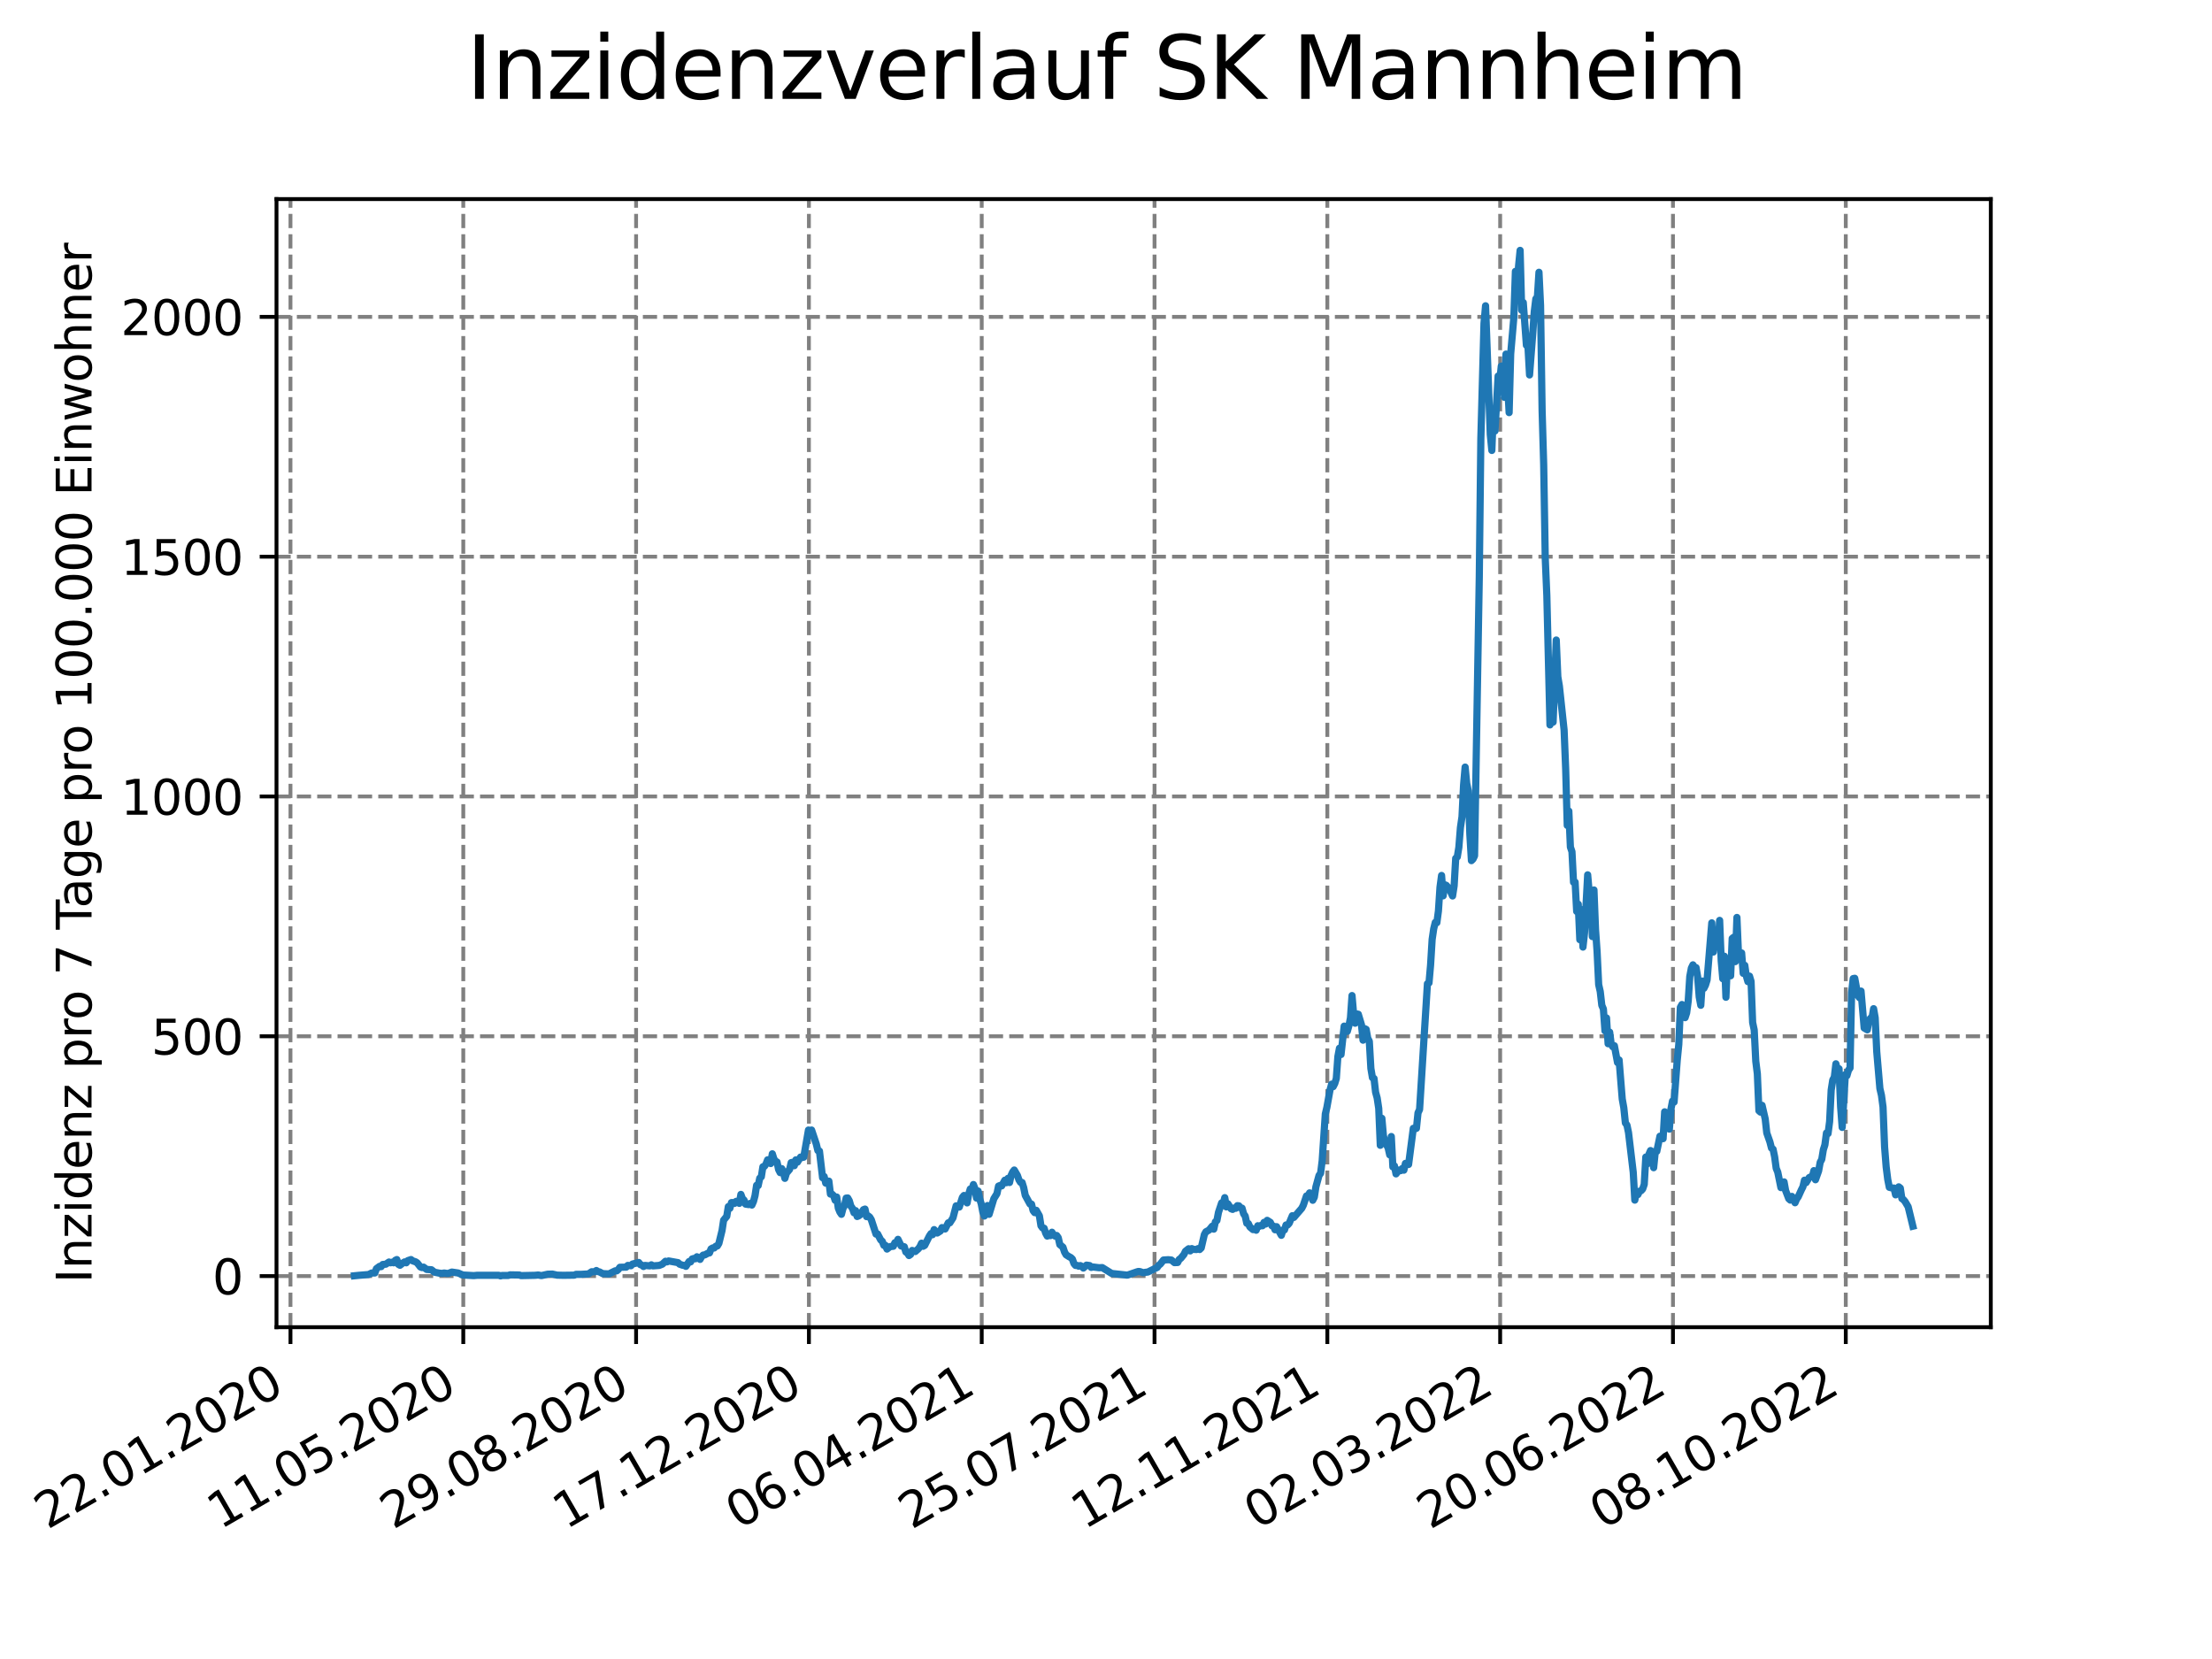 <?xml version="1.0" encoding="utf-8" standalone="no"?>
<!DOCTYPE svg PUBLIC "-//W3C//DTD SVG 1.1//EN"
  "http://www.w3.org/Graphics/SVG/1.1/DTD/svg11.dtd">
<svg xmlns:xlink="http://www.w3.org/1999/xlink" width="460.8pt" height="345.6pt" viewBox="0 0 460.8 345.6" xmlns="http://www.w3.org/2000/svg" version="1.1">
 <defs>
  <style type="text/css">*{stroke-linejoin: round; stroke-linecap: butt}</style>
 </defs>
 <g id="figure_1">
  <g id="patch_1">
   <path d="M 0 345.6 
L 460.8 345.6 
L 460.8 0 
L 0 0 
z
" style="fill: #ffffff"/>
  </g>
  <g id="axes_1">
   <g id="patch_2">
    <path d="M 57.6 276.48 
L 414.72 276.48 
L 414.72 41.472 
L 57.6 41.472 
z
" style="fill: #ffffff"/>
   </g>
   <g id="matplotlib.axis_1">
    <g id="xtick_1">
     <g id="line2d_1">
      <path d="M 60.51 276.48 
L 60.51 41.472 
" clip-path="url(#p9644e64413)" style="fill: none; stroke-dasharray: 2.96,1.28; stroke-dashoffset: 0; stroke: #808080; stroke-width: 0.8"/>
     </g>
     <g id="line2d_2">
      <defs>
       <path id="m540c16938b" d="M 0 0 
L 0 3.5 
" style="stroke: #000000; stroke-width: 0.8"/>
      </defs>
      <g>
       <use xlink:href="#m540c16938b" x="60.51" y="276.48" style="stroke: #000000; stroke-width: 0.8"/>
      </g>
     </g>
     <g id="text_1">
      <!-- 22.01.2020 -->
      <g transform="translate(9.885 318.689) rotate(-30) scale(0.1 -0.1)">
       <defs>
        <path id="DejaVuSans-32" d="M 1228 531 
L 3431 531 
L 3431 0 
L 469 0 
L 469 531 
Q 828 903 1448 1529 
Q 2069 2156 2228 2338 
Q 2531 2678 2651 2914 
Q 2772 3150 2772 3378 
Q 2772 3750 2511 3984 
Q 2250 4219 1831 4219 
Q 1534 4219 1204 4116 
Q 875 4013 500 3803 
L 500 4441 
Q 881 4594 1212 4672 
Q 1544 4750 1819 4750 
Q 2544 4750 2975 4387 
Q 3406 4025 3406 3419 
Q 3406 3131 3298 2873 
Q 3191 2616 2906 2266 
Q 2828 2175 2409 1742 
Q 1991 1309 1228 531 
z
" transform="scale(0.016)"/>
        <path id="DejaVuSans-2e" d="M 684 794 
L 1344 794 
L 1344 0 
L 684 0 
L 684 794 
z
" transform="scale(0.016)"/>
        <path id="DejaVuSans-30" d="M 2034 4250 
Q 1547 4250 1301 3770 
Q 1056 3291 1056 2328 
Q 1056 1369 1301 889 
Q 1547 409 2034 409 
Q 2525 409 2770 889 
Q 3016 1369 3016 2328 
Q 3016 3291 2770 3770 
Q 2525 4250 2034 4250 
z
M 2034 4750 
Q 2819 4750 3233 4129 
Q 3647 3509 3647 2328 
Q 3647 1150 3233 529 
Q 2819 -91 2034 -91 
Q 1250 -91 836 529 
Q 422 1150 422 2328 
Q 422 3509 836 4129 
Q 1250 4750 2034 4750 
z
" transform="scale(0.016)"/>
        <path id="DejaVuSans-31" d="M 794 531 
L 1825 531 
L 1825 4091 
L 703 3866 
L 703 4441 
L 1819 4666 
L 2450 4666 
L 2450 531 
L 3481 531 
L 3481 0 
L 794 0 
L 794 531 
z
" transform="scale(0.016)"/>
       </defs>
       <use xlink:href="#DejaVuSans-32"/>
       <use xlink:href="#DejaVuSans-32" x="63.623"/>
       <use xlink:href="#DejaVuSans-2e" x="127.246"/>
       <use xlink:href="#DejaVuSans-30" x="159.033"/>
       <use xlink:href="#DejaVuSans-31" x="222.656"/>
       <use xlink:href="#DejaVuSans-2e" x="286.279"/>
       <use xlink:href="#DejaVuSans-32" x="318.066"/>
       <use xlink:href="#DejaVuSans-30" x="381.689"/>
       <use xlink:href="#DejaVuSans-32" x="445.312"/>
       <use xlink:href="#DejaVuSans-30" x="508.936"/>
      </g>
     </g>
    </g>
    <g id="xtick_2">
     <g id="line2d_3">
      <path d="M 96.51 276.48 
L 96.51 41.472 
" clip-path="url(#p9644e64413)" style="fill: none; stroke-dasharray: 2.96,1.28; stroke-dashoffset: 0; stroke: #808080; stroke-width: 0.8"/>
     </g>
     <g id="line2d_4">
      <g>
       <use xlink:href="#m540c16938b" x="96.51" y="276.48" style="stroke: #000000; stroke-width: 0.8"/>
      </g>
     </g>
     <g id="text_2">
      <!-- 11.05.2020 -->
      <g transform="translate(45.885 318.689) rotate(-30) scale(0.1 -0.1)">
       <defs>
        <path id="DejaVuSans-35" d="M 691 4666 
L 3169 4666 
L 3169 4134 
L 1269 4134 
L 1269 2991 
Q 1406 3038 1543 3061 
Q 1681 3084 1819 3084 
Q 2600 3084 3056 2656 
Q 3513 2228 3513 1497 
Q 3513 744 3044 326 
Q 2575 -91 1722 -91 
Q 1428 -91 1123 -41 
Q 819 9 494 109 
L 494 744 
Q 775 591 1075 516 
Q 1375 441 1709 441 
Q 2250 441 2565 725 
Q 2881 1009 2881 1497 
Q 2881 1984 2565 2268 
Q 2250 2553 1709 2553 
Q 1456 2553 1204 2497 
Q 953 2441 691 2322 
L 691 4666 
z
" transform="scale(0.016)"/>
       </defs>
       <use xlink:href="#DejaVuSans-31"/>
       <use xlink:href="#DejaVuSans-31" x="63.623"/>
       <use xlink:href="#DejaVuSans-2e" x="127.246"/>
       <use xlink:href="#DejaVuSans-30" x="159.033"/>
       <use xlink:href="#DejaVuSans-35" x="222.656"/>
       <use xlink:href="#DejaVuSans-2e" x="286.279"/>
       <use xlink:href="#DejaVuSans-32" x="318.066"/>
       <use xlink:href="#DejaVuSans-30" x="381.689"/>
       <use xlink:href="#DejaVuSans-32" x="445.312"/>
       <use xlink:href="#DejaVuSans-30" x="508.936"/>
      </g>
     </g>
    </g>
    <g id="xtick_3">
     <g id="line2d_5">
      <path d="M 132.51 276.48 
L 132.51 41.472 
" clip-path="url(#p9644e64413)" style="fill: none; stroke-dasharray: 2.96,1.28; stroke-dashoffset: 0; stroke: #808080; stroke-width: 0.8"/>
     </g>
     <g id="line2d_6">
      <g>
       <use xlink:href="#m540c16938b" x="132.51" y="276.48" style="stroke: #000000; stroke-width: 0.8"/>
      </g>
     </g>
     <g id="text_3">
      <!-- 29.08.2020 -->
      <g transform="translate(81.885 318.689) rotate(-30) scale(0.1 -0.1)">
       <defs>
        <path id="DejaVuSans-39" d="M 703 97 
L 703 672 
Q 941 559 1184 500 
Q 1428 441 1663 441 
Q 2288 441 2617 861 
Q 2947 1281 2994 2138 
Q 2813 1869 2534 1725 
Q 2256 1581 1919 1581 
Q 1219 1581 811 2004 
Q 403 2428 403 3163 
Q 403 3881 828 4315 
Q 1253 4750 1959 4750 
Q 2769 4750 3195 4129 
Q 3622 3509 3622 2328 
Q 3622 1225 3098 567 
Q 2575 -91 1691 -91 
Q 1453 -91 1209 -44 
Q 966 3 703 97 
z
M 1959 2075 
Q 2384 2075 2632 2365 
Q 2881 2656 2881 3163 
Q 2881 3666 2632 3958 
Q 2384 4250 1959 4250 
Q 1534 4250 1286 3958 
Q 1038 3666 1038 3163 
Q 1038 2656 1286 2365 
Q 1534 2075 1959 2075 
z
" transform="scale(0.016)"/>
        <path id="DejaVuSans-38" d="M 2034 2216 
Q 1584 2216 1326 1975 
Q 1069 1734 1069 1313 
Q 1069 891 1326 650 
Q 1584 409 2034 409 
Q 2484 409 2743 651 
Q 3003 894 3003 1313 
Q 3003 1734 2745 1975 
Q 2488 2216 2034 2216 
z
M 1403 2484 
Q 997 2584 770 2862 
Q 544 3141 544 3541 
Q 544 4100 942 4425 
Q 1341 4750 2034 4750 
Q 2731 4750 3128 4425 
Q 3525 4100 3525 3541 
Q 3525 3141 3298 2862 
Q 3072 2584 2669 2484 
Q 3125 2378 3379 2068 
Q 3634 1759 3634 1313 
Q 3634 634 3220 271 
Q 2806 -91 2034 -91 
Q 1263 -91 848 271 
Q 434 634 434 1313 
Q 434 1759 690 2068 
Q 947 2378 1403 2484 
z
M 1172 3481 
Q 1172 3119 1398 2916 
Q 1625 2713 2034 2713 
Q 2441 2713 2670 2916 
Q 2900 3119 2900 3481 
Q 2900 3844 2670 4047 
Q 2441 4250 2034 4250 
Q 1625 4250 1398 4047 
Q 1172 3844 1172 3481 
z
" transform="scale(0.016)"/>
       </defs>
       <use xlink:href="#DejaVuSans-32"/>
       <use xlink:href="#DejaVuSans-39" x="63.623"/>
       <use xlink:href="#DejaVuSans-2e" x="127.246"/>
       <use xlink:href="#DejaVuSans-30" x="159.033"/>
       <use xlink:href="#DejaVuSans-38" x="222.656"/>
       <use xlink:href="#DejaVuSans-2e" x="286.279"/>
       <use xlink:href="#DejaVuSans-32" x="318.066"/>
       <use xlink:href="#DejaVuSans-30" x="381.689"/>
       <use xlink:href="#DejaVuSans-32" x="445.312"/>
       <use xlink:href="#DejaVuSans-30" x="508.936"/>
      </g>
     </g>
    </g>
    <g id="xtick_4">
     <g id="line2d_7">
      <path d="M 168.51 276.48 
L 168.51 41.472 
" clip-path="url(#p9644e64413)" style="fill: none; stroke-dasharray: 2.96,1.28; stroke-dashoffset: 0; stroke: #808080; stroke-width: 0.8"/>
     </g>
     <g id="line2d_8">
      <g>
       <use xlink:href="#m540c16938b" x="168.51" y="276.48" style="stroke: #000000; stroke-width: 0.8"/>
      </g>
     </g>
     <g id="text_4">
      <!-- 17.12.2020 -->
      <g transform="translate(117.885 318.689) rotate(-30) scale(0.1 -0.1)">
       <defs>
        <path id="DejaVuSans-37" d="M 525 4666 
L 3525 4666 
L 3525 4397 
L 1831 0 
L 1172 0 
L 2766 4134 
L 525 4134 
L 525 4666 
z
" transform="scale(0.016)"/>
       </defs>
       <use xlink:href="#DejaVuSans-31"/>
       <use xlink:href="#DejaVuSans-37" x="63.623"/>
       <use xlink:href="#DejaVuSans-2e" x="127.246"/>
       <use xlink:href="#DejaVuSans-31" x="159.033"/>
       <use xlink:href="#DejaVuSans-32" x="222.656"/>
       <use xlink:href="#DejaVuSans-2e" x="286.279"/>
       <use xlink:href="#DejaVuSans-32" x="318.066"/>
       <use xlink:href="#DejaVuSans-30" x="381.689"/>
       <use xlink:href="#DejaVuSans-32" x="445.312"/>
       <use xlink:href="#DejaVuSans-30" x="508.936"/>
      </g>
     </g>
    </g>
    <g id="xtick_5">
     <g id="line2d_9">
      <path d="M 204.51 276.48 
L 204.51 41.472 
" clip-path="url(#p9644e64413)" style="fill: none; stroke-dasharray: 2.96,1.28; stroke-dashoffset: 0; stroke: #808080; stroke-width: 0.8"/>
     </g>
     <g id="line2d_10">
      <g>
       <use xlink:href="#m540c16938b" x="204.51" y="276.48" style="stroke: #000000; stroke-width: 0.8"/>
      </g>
     </g>
     <g id="text_5">
      <!-- 06.04.2021 -->
      <g transform="translate(153.885 318.689) rotate(-30) scale(0.1 -0.1)">
       <defs>
        <path id="DejaVuSans-36" d="M 2113 2584 
Q 1688 2584 1439 2293 
Q 1191 2003 1191 1497 
Q 1191 994 1439 701 
Q 1688 409 2113 409 
Q 2538 409 2786 701 
Q 3034 994 3034 1497 
Q 3034 2003 2786 2293 
Q 2538 2584 2113 2584 
z
M 3366 4563 
L 3366 3988 
Q 3128 4100 2886 4159 
Q 2644 4219 2406 4219 
Q 1781 4219 1451 3797 
Q 1122 3375 1075 2522 
Q 1259 2794 1537 2939 
Q 1816 3084 2150 3084 
Q 2853 3084 3261 2657 
Q 3669 2231 3669 1497 
Q 3669 778 3244 343 
Q 2819 -91 2113 -91 
Q 1303 -91 875 529 
Q 447 1150 447 2328 
Q 447 3434 972 4092 
Q 1497 4750 2381 4750 
Q 2619 4750 2861 4703 
Q 3103 4656 3366 4563 
z
" transform="scale(0.016)"/>
        <path id="DejaVuSans-34" d="M 2419 4116 
L 825 1625 
L 2419 1625 
L 2419 4116 
z
M 2253 4666 
L 3047 4666 
L 3047 1625 
L 3713 1625 
L 3713 1100 
L 3047 1100 
L 3047 0 
L 2419 0 
L 2419 1100 
L 313 1100 
L 313 1709 
L 2253 4666 
z
" transform="scale(0.016)"/>
       </defs>
       <use xlink:href="#DejaVuSans-30"/>
       <use xlink:href="#DejaVuSans-36" x="63.623"/>
       <use xlink:href="#DejaVuSans-2e" x="127.246"/>
       <use xlink:href="#DejaVuSans-30" x="159.033"/>
       <use xlink:href="#DejaVuSans-34" x="222.656"/>
       <use xlink:href="#DejaVuSans-2e" x="286.279"/>
       <use xlink:href="#DejaVuSans-32" x="318.066"/>
       <use xlink:href="#DejaVuSans-30" x="381.689"/>
       <use xlink:href="#DejaVuSans-32" x="445.312"/>
       <use xlink:href="#DejaVuSans-31" x="508.936"/>
      </g>
     </g>
    </g>
    <g id="xtick_6">
     <g id="line2d_11">
      <path d="M 240.51 276.48 
L 240.51 41.472 
" clip-path="url(#p9644e64413)" style="fill: none; stroke-dasharray: 2.96,1.28; stroke-dashoffset: 0; stroke: #808080; stroke-width: 0.8"/>
     </g>
     <g id="line2d_12">
      <g>
       <use xlink:href="#m540c16938b" x="240.51" y="276.48" style="stroke: #000000; stroke-width: 0.8"/>
      </g>
     </g>
     <g id="text_6">
      <!-- 25.07.2021 -->
      <g transform="translate(189.885 318.689) rotate(-30) scale(0.1 -0.1)">
       <use xlink:href="#DejaVuSans-32"/>
       <use xlink:href="#DejaVuSans-35" x="63.623"/>
       <use xlink:href="#DejaVuSans-2e" x="127.246"/>
       <use xlink:href="#DejaVuSans-30" x="159.033"/>
       <use xlink:href="#DejaVuSans-37" x="222.656"/>
       <use xlink:href="#DejaVuSans-2e" x="286.279"/>
       <use xlink:href="#DejaVuSans-32" x="318.066"/>
       <use xlink:href="#DejaVuSans-30" x="381.689"/>
       <use xlink:href="#DejaVuSans-32" x="445.312"/>
       <use xlink:href="#DejaVuSans-31" x="508.936"/>
      </g>
     </g>
    </g>
    <g id="xtick_7">
     <g id="line2d_13">
      <path d="M 276.51 276.48 
L 276.51 41.472 
" clip-path="url(#p9644e64413)" style="fill: none; stroke-dasharray: 2.96,1.28; stroke-dashoffset: 0; stroke: #808080; stroke-width: 0.8"/>
     </g>
     <g id="line2d_14">
      <g>
       <use xlink:href="#m540c16938b" x="276.51" y="276.48" style="stroke: #000000; stroke-width: 0.8"/>
      </g>
     </g>
     <g id="text_7">
      <!-- 12.11.2021 -->
      <g transform="translate(225.885 318.689) rotate(-30) scale(0.1 -0.1)">
       <use xlink:href="#DejaVuSans-31"/>
       <use xlink:href="#DejaVuSans-32" x="63.623"/>
       <use xlink:href="#DejaVuSans-2e" x="127.246"/>
       <use xlink:href="#DejaVuSans-31" x="159.033"/>
       <use xlink:href="#DejaVuSans-31" x="222.656"/>
       <use xlink:href="#DejaVuSans-2e" x="286.279"/>
       <use xlink:href="#DejaVuSans-32" x="318.066"/>
       <use xlink:href="#DejaVuSans-30" x="381.689"/>
       <use xlink:href="#DejaVuSans-32" x="445.312"/>
       <use xlink:href="#DejaVuSans-31" x="508.936"/>
      </g>
     </g>
    </g>
    <g id="xtick_8">
     <g id="line2d_15">
      <path d="M 312.51 276.48 
L 312.51 41.472 
" clip-path="url(#p9644e64413)" style="fill: none; stroke-dasharray: 2.96,1.28; stroke-dashoffset: 0; stroke: #808080; stroke-width: 0.8"/>
     </g>
     <g id="line2d_16">
      <g>
       <use xlink:href="#m540c16938b" x="312.51" y="276.48" style="stroke: #000000; stroke-width: 0.8"/>
      </g>
     </g>
     <g id="text_8">
      <!-- 02.03.2022 -->
      <g transform="translate(261.885 318.689) rotate(-30) scale(0.1 -0.1)">
       <defs>
        <path id="DejaVuSans-33" d="M 2597 2516 
Q 3050 2419 3304 2112 
Q 3559 1806 3559 1356 
Q 3559 666 3084 287 
Q 2609 -91 1734 -91 
Q 1441 -91 1130 -33 
Q 819 25 488 141 
L 488 750 
Q 750 597 1062 519 
Q 1375 441 1716 441 
Q 2309 441 2620 675 
Q 2931 909 2931 1356 
Q 2931 1769 2642 2001 
Q 2353 2234 1838 2234 
L 1294 2234 
L 1294 2753 
L 1863 2753 
Q 2328 2753 2575 2939 
Q 2822 3125 2822 3475 
Q 2822 3834 2567 4026 
Q 2313 4219 1838 4219 
Q 1578 4219 1281 4162 
Q 984 4106 628 3988 
L 628 4550 
Q 988 4650 1302 4700 
Q 1616 4750 1894 4750 
Q 2613 4750 3031 4423 
Q 3450 4097 3450 3541 
Q 3450 3153 3228 2886 
Q 3006 2619 2597 2516 
z
" transform="scale(0.016)"/>
       </defs>
       <use xlink:href="#DejaVuSans-30"/>
       <use xlink:href="#DejaVuSans-32" x="63.623"/>
       <use xlink:href="#DejaVuSans-2e" x="127.246"/>
       <use xlink:href="#DejaVuSans-30" x="159.033"/>
       <use xlink:href="#DejaVuSans-33" x="222.656"/>
       <use xlink:href="#DejaVuSans-2e" x="286.279"/>
       <use xlink:href="#DejaVuSans-32" x="318.066"/>
       <use xlink:href="#DejaVuSans-30" x="381.689"/>
       <use xlink:href="#DejaVuSans-32" x="445.312"/>
       <use xlink:href="#DejaVuSans-32" x="508.936"/>
      </g>
     </g>
    </g>
    <g id="xtick_9">
     <g id="line2d_17">
      <path d="M 348.51 276.48 
L 348.51 41.472 
" clip-path="url(#p9644e64413)" style="fill: none; stroke-dasharray: 2.96,1.28; stroke-dashoffset: 0; stroke: #808080; stroke-width: 0.8"/>
     </g>
     <g id="line2d_18">
      <g>
       <use xlink:href="#m540c16938b" x="348.51" y="276.48" style="stroke: #000000; stroke-width: 0.8"/>
      </g>
     </g>
     <g id="text_9">
      <!-- 20.06.2022 -->
      <g transform="translate(297.885 318.689) rotate(-30) scale(0.1 -0.1)">
       <use xlink:href="#DejaVuSans-32"/>
       <use xlink:href="#DejaVuSans-30" x="63.623"/>
       <use xlink:href="#DejaVuSans-2e" x="127.246"/>
       <use xlink:href="#DejaVuSans-30" x="159.033"/>
       <use xlink:href="#DejaVuSans-36" x="222.656"/>
       <use xlink:href="#DejaVuSans-2e" x="286.279"/>
       <use xlink:href="#DejaVuSans-32" x="318.066"/>
       <use xlink:href="#DejaVuSans-30" x="381.689"/>
       <use xlink:href="#DejaVuSans-32" x="445.312"/>
       <use xlink:href="#DejaVuSans-32" x="508.936"/>
      </g>
     </g>
    </g>
    <g id="xtick_10">
     <g id="line2d_19">
      <path d="M 384.51 276.48 
L 384.51 41.472 
" clip-path="url(#p9644e64413)" style="fill: none; stroke-dasharray: 2.96,1.28; stroke-dashoffset: 0; stroke: #808080; stroke-width: 0.8"/>
     </g>
     <g id="line2d_20">
      <g>
       <use xlink:href="#m540c16938b" x="384.51" y="276.48" style="stroke: #000000; stroke-width: 0.8"/>
      </g>
     </g>
     <g id="text_10">
      <!-- 08.10.2022 -->
      <g transform="translate(333.885 318.689) rotate(-30) scale(0.1 -0.1)">
       <use xlink:href="#DejaVuSans-30"/>
       <use xlink:href="#DejaVuSans-38" x="63.623"/>
       <use xlink:href="#DejaVuSans-2e" x="127.246"/>
       <use xlink:href="#DejaVuSans-31" x="159.033"/>
       <use xlink:href="#DejaVuSans-30" x="222.656"/>
       <use xlink:href="#DejaVuSans-2e" x="286.279"/>
       <use xlink:href="#DejaVuSans-32" x="318.066"/>
       <use xlink:href="#DejaVuSans-30" x="381.689"/>
       <use xlink:href="#DejaVuSans-32" x="445.312"/>
       <use xlink:href="#DejaVuSans-32" x="508.936"/>
      </g>
     </g>
    </g>
   </g>
   <g id="matplotlib.axis_2">
    <g id="ytick_1">
     <g id="line2d_21">
      <path d="M 57.6 265.83 
L 414.72 265.83 
" clip-path="url(#p9644e64413)" style="fill: none; stroke-dasharray: 2.96,1.28; stroke-dashoffset: 0; stroke: #808080; stroke-width: 0.8"/>
     </g>
     <g id="line2d_22">
      <defs>
       <path id="mdb019e565c" d="M 0 0 
L -3.5 0 
" style="stroke: #000000; stroke-width: 0.8"/>
      </defs>
      <g>
       <use xlink:href="#mdb019e565c" x="57.6" y="265.83" style="stroke: #000000; stroke-width: 0.8"/>
      </g>
     </g>
     <g id="text_11">
      <!-- 0 -->
      <g transform="translate(44.237 269.629) scale(0.1 -0.1)">
       <use xlink:href="#DejaVuSans-30"/>
      </g>
     </g>
    </g>
    <g id="ytick_2">
     <g id="line2d_23">
      <path d="M 57.6 215.875 
L 414.72 215.875 
" clip-path="url(#p9644e64413)" style="fill: none; stroke-dasharray: 2.96,1.28; stroke-dashoffset: 0; stroke: #808080; stroke-width: 0.8"/>
     </g>
     <g id="line2d_24">
      <g>
       <use xlink:href="#mdb019e565c" x="57.6" y="215.875" style="stroke: #000000; stroke-width: 0.8"/>
      </g>
     </g>
     <g id="text_12">
      <!-- 500 -->
      <g transform="translate(31.512 219.674) scale(0.1 -0.1)">
       <use xlink:href="#DejaVuSans-35"/>
       <use xlink:href="#DejaVuSans-30" x="63.623"/>
       <use xlink:href="#DejaVuSans-30" x="127.246"/>
      </g>
     </g>
    </g>
    <g id="ytick_3">
     <g id="line2d_25">
      <path d="M 57.6 165.92 
L 414.72 165.92 
" clip-path="url(#p9644e64413)" style="fill: none; stroke-dasharray: 2.96,1.28; stroke-dashoffset: 0; stroke: #808080; stroke-width: 0.8"/>
     </g>
     <g id="line2d_26">
      <g>
       <use xlink:href="#mdb019e565c" x="57.6" y="165.92" style="stroke: #000000; stroke-width: 0.8"/>
      </g>
     </g>
     <g id="text_13">
      <!-- 1000 -->
      <g transform="translate(25.15 169.719) scale(0.1 -0.1)">
       <use xlink:href="#DejaVuSans-31"/>
       <use xlink:href="#DejaVuSans-30" x="63.623"/>
       <use xlink:href="#DejaVuSans-30" x="127.246"/>
       <use xlink:href="#DejaVuSans-30" x="190.869"/>
      </g>
     </g>
    </g>
    <g id="ytick_4">
     <g id="line2d_27">
      <path d="M 57.6 115.965 
L 414.72 115.965 
" clip-path="url(#p9644e64413)" style="fill: none; stroke-dasharray: 2.96,1.28; stroke-dashoffset: 0; stroke: #808080; stroke-width: 0.8"/>
     </g>
     <g id="line2d_28">
      <g>
       <use xlink:href="#mdb019e565c" x="57.6" y="115.965" style="stroke: #000000; stroke-width: 0.8"/>
      </g>
     </g>
     <g id="text_14">
      <!-- 1500 -->
      <g transform="translate(25.15 119.764) scale(0.1 -0.1)">
       <use xlink:href="#DejaVuSans-31"/>
       <use xlink:href="#DejaVuSans-35" x="63.623"/>
       <use xlink:href="#DejaVuSans-30" x="127.246"/>
       <use xlink:href="#DejaVuSans-30" x="190.869"/>
      </g>
     </g>
    </g>
    <g id="ytick_5">
     <g id="line2d_29">
      <path d="M 57.6 66.01 
L 414.72 66.01 
" clip-path="url(#p9644e64413)" style="fill: none; stroke-dasharray: 2.96,1.28; stroke-dashoffset: 0; stroke: #808080; stroke-width: 0.8"/>
     </g>
     <g id="line2d_30">
      <g>
       <use xlink:href="#mdb019e565c" x="57.6" y="66.01" style="stroke: #000000; stroke-width: 0.8"/>
      </g>
     </g>
     <g id="text_15">
      <!-- 2000 -->
      <g transform="translate(25.15 69.81) scale(0.1 -0.1)">
       <use xlink:href="#DejaVuSans-32"/>
       <use xlink:href="#DejaVuSans-30" x="63.623"/>
       <use xlink:href="#DejaVuSans-30" x="127.246"/>
       <use xlink:href="#DejaVuSans-30" x="190.869"/>
      </g>
     </g>
    </g>
    <g id="text_16">
     <!-- Inzidenz pro 7 Tage pro 100.000 Einwohner -->
     <g transform="translate(19.07 267.301) rotate(-90) scale(0.1 -0.1)">
      <defs>
       <path id="DejaVuSans-49" d="M 628 4666 
L 1259 4666 
L 1259 0 
L 628 0 
L 628 4666 
z
" transform="scale(0.016)"/>
       <path id="DejaVuSans-6e" d="M 3513 2113 
L 3513 0 
L 2938 0 
L 2938 2094 
Q 2938 2591 2744 2837 
Q 2550 3084 2163 3084 
Q 1697 3084 1428 2787 
Q 1159 2491 1159 1978 
L 1159 0 
L 581 0 
L 581 3500 
L 1159 3500 
L 1159 2956 
Q 1366 3272 1645 3428 
Q 1925 3584 2291 3584 
Q 2894 3584 3203 3211 
Q 3513 2838 3513 2113 
z
" transform="scale(0.016)"/>
       <path id="DejaVuSans-7a" d="M 353 3500 
L 3084 3500 
L 3084 2975 
L 922 459 
L 3084 459 
L 3084 0 
L 275 0 
L 275 525 
L 2438 3041 
L 353 3041 
L 353 3500 
z
" transform="scale(0.016)"/>
       <path id="DejaVuSans-69" d="M 603 3500 
L 1178 3500 
L 1178 0 
L 603 0 
L 603 3500 
z
M 603 4863 
L 1178 4863 
L 1178 4134 
L 603 4134 
L 603 4863 
z
" transform="scale(0.016)"/>
       <path id="DejaVuSans-64" d="M 2906 2969 
L 2906 4863 
L 3481 4863 
L 3481 0 
L 2906 0 
L 2906 525 
Q 2725 213 2448 61 
Q 2172 -91 1784 -91 
Q 1150 -91 751 415 
Q 353 922 353 1747 
Q 353 2572 751 3078 
Q 1150 3584 1784 3584 
Q 2172 3584 2448 3432 
Q 2725 3281 2906 2969 
z
M 947 1747 
Q 947 1113 1208 752 
Q 1469 391 1925 391 
Q 2381 391 2643 752 
Q 2906 1113 2906 1747 
Q 2906 2381 2643 2742 
Q 2381 3103 1925 3103 
Q 1469 3103 1208 2742 
Q 947 2381 947 1747 
z
" transform="scale(0.016)"/>
       <path id="DejaVuSans-65" d="M 3597 1894 
L 3597 1613 
L 953 1613 
Q 991 1019 1311 708 
Q 1631 397 2203 397 
Q 2534 397 2845 478 
Q 3156 559 3463 722 
L 3463 178 
Q 3153 47 2828 -22 
Q 2503 -91 2169 -91 
Q 1331 -91 842 396 
Q 353 884 353 1716 
Q 353 2575 817 3079 
Q 1281 3584 2069 3584 
Q 2775 3584 3186 3129 
Q 3597 2675 3597 1894 
z
M 3022 2063 
Q 3016 2534 2758 2815 
Q 2500 3097 2075 3097 
Q 1594 3097 1305 2825 
Q 1016 2553 972 2059 
L 3022 2063 
z
" transform="scale(0.016)"/>
       <path id="DejaVuSans-20" transform="scale(0.016)"/>
       <path id="DejaVuSans-70" d="M 1159 525 
L 1159 -1331 
L 581 -1331 
L 581 3500 
L 1159 3500 
L 1159 2969 
Q 1341 3281 1617 3432 
Q 1894 3584 2278 3584 
Q 2916 3584 3314 3078 
Q 3713 2572 3713 1747 
Q 3713 922 3314 415 
Q 2916 -91 2278 -91 
Q 1894 -91 1617 61 
Q 1341 213 1159 525 
z
M 3116 1747 
Q 3116 2381 2855 2742 
Q 2594 3103 2138 3103 
Q 1681 3103 1420 2742 
Q 1159 2381 1159 1747 
Q 1159 1113 1420 752 
Q 1681 391 2138 391 
Q 2594 391 2855 752 
Q 3116 1113 3116 1747 
z
" transform="scale(0.016)"/>
       <path id="DejaVuSans-72" d="M 2631 2963 
Q 2534 3019 2420 3045 
Q 2306 3072 2169 3072 
Q 1681 3072 1420 2755 
Q 1159 2438 1159 1844 
L 1159 0 
L 581 0 
L 581 3500 
L 1159 3500 
L 1159 2956 
Q 1341 3275 1631 3429 
Q 1922 3584 2338 3584 
Q 2397 3584 2469 3576 
Q 2541 3569 2628 3553 
L 2631 2963 
z
" transform="scale(0.016)"/>
       <path id="DejaVuSans-6f" d="M 1959 3097 
Q 1497 3097 1228 2736 
Q 959 2375 959 1747 
Q 959 1119 1226 758 
Q 1494 397 1959 397 
Q 2419 397 2687 759 
Q 2956 1122 2956 1747 
Q 2956 2369 2687 2733 
Q 2419 3097 1959 3097 
z
M 1959 3584 
Q 2709 3584 3137 3096 
Q 3566 2609 3566 1747 
Q 3566 888 3137 398 
Q 2709 -91 1959 -91 
Q 1206 -91 779 398 
Q 353 888 353 1747 
Q 353 2609 779 3096 
Q 1206 3584 1959 3584 
z
" transform="scale(0.016)"/>
       <path id="DejaVuSans-54" d="M -19 4666 
L 3928 4666 
L 3928 4134 
L 2272 4134 
L 2272 0 
L 1638 0 
L 1638 4134 
L -19 4134 
L -19 4666 
z
" transform="scale(0.016)"/>
       <path id="DejaVuSans-61" d="M 2194 1759 
Q 1497 1759 1228 1600 
Q 959 1441 959 1056 
Q 959 750 1161 570 
Q 1363 391 1709 391 
Q 2188 391 2477 730 
Q 2766 1069 2766 1631 
L 2766 1759 
L 2194 1759 
z
M 3341 1997 
L 3341 0 
L 2766 0 
L 2766 531 
Q 2569 213 2275 61 
Q 1981 -91 1556 -91 
Q 1019 -91 701 211 
Q 384 513 384 1019 
Q 384 1609 779 1909 
Q 1175 2209 1959 2209 
L 2766 2209 
L 2766 2266 
Q 2766 2663 2505 2880 
Q 2244 3097 1772 3097 
Q 1472 3097 1187 3025 
Q 903 2953 641 2809 
L 641 3341 
Q 956 3463 1253 3523 
Q 1550 3584 1831 3584 
Q 2591 3584 2966 3190 
Q 3341 2797 3341 1997 
z
" transform="scale(0.016)"/>
       <path id="DejaVuSans-67" d="M 2906 1791 
Q 2906 2416 2648 2759 
Q 2391 3103 1925 3103 
Q 1463 3103 1205 2759 
Q 947 2416 947 1791 
Q 947 1169 1205 825 
Q 1463 481 1925 481 
Q 2391 481 2648 825 
Q 2906 1169 2906 1791 
z
M 3481 434 
Q 3481 -459 3084 -895 
Q 2688 -1331 1869 -1331 
Q 1566 -1331 1297 -1286 
Q 1028 -1241 775 -1147 
L 775 -588 
Q 1028 -725 1275 -790 
Q 1522 -856 1778 -856 
Q 2344 -856 2625 -561 
Q 2906 -266 2906 331 
L 2906 616 
Q 2728 306 2450 153 
Q 2172 0 1784 0 
Q 1141 0 747 490 
Q 353 981 353 1791 
Q 353 2603 747 3093 
Q 1141 3584 1784 3584 
Q 2172 3584 2450 3431 
Q 2728 3278 2906 2969 
L 2906 3500 
L 3481 3500 
L 3481 434 
z
" transform="scale(0.016)"/>
       <path id="DejaVuSans-45" d="M 628 4666 
L 3578 4666 
L 3578 4134 
L 1259 4134 
L 1259 2753 
L 3481 2753 
L 3481 2222 
L 1259 2222 
L 1259 531 
L 3634 531 
L 3634 0 
L 628 0 
L 628 4666 
z
" transform="scale(0.016)"/>
       <path id="DejaVuSans-77" d="M 269 3500 
L 844 3500 
L 1563 769 
L 2278 3500 
L 2956 3500 
L 3675 769 
L 4391 3500 
L 4966 3500 
L 4050 0 
L 3372 0 
L 2619 2869 
L 1863 0 
L 1184 0 
L 269 3500 
z
" transform="scale(0.016)"/>
       <path id="DejaVuSans-68" d="M 3513 2113 
L 3513 0 
L 2938 0 
L 2938 2094 
Q 2938 2591 2744 2837 
Q 2550 3084 2163 3084 
Q 1697 3084 1428 2787 
Q 1159 2491 1159 1978 
L 1159 0 
L 581 0 
L 581 4863 
L 1159 4863 
L 1159 2956 
Q 1366 3272 1645 3428 
Q 1925 3584 2291 3584 
Q 2894 3584 3203 3211 
Q 3513 2838 3513 2113 
z
" transform="scale(0.016)"/>
      </defs>
      <use xlink:href="#DejaVuSans-49"/>
      <use xlink:href="#DejaVuSans-6e" x="29.492"/>
      <use xlink:href="#DejaVuSans-7a" x="92.871"/>
      <use xlink:href="#DejaVuSans-69" x="145.361"/>
      <use xlink:href="#DejaVuSans-64" x="173.145"/>
      <use xlink:href="#DejaVuSans-65" x="236.621"/>
      <use xlink:href="#DejaVuSans-6e" x="298.145"/>
      <use xlink:href="#DejaVuSans-7a" x="361.523"/>
      <use xlink:href="#DejaVuSans-20" x="414.014"/>
      <use xlink:href="#DejaVuSans-70" x="445.801"/>
      <use xlink:href="#DejaVuSans-72" x="509.277"/>
      <use xlink:href="#DejaVuSans-6f" x="548.141"/>
      <use xlink:href="#DejaVuSans-20" x="609.322"/>
      <use xlink:href="#DejaVuSans-37" x="641.109"/>
      <use xlink:href="#DejaVuSans-20" x="704.732"/>
      <use xlink:href="#DejaVuSans-54" x="736.52"/>
      <use xlink:href="#DejaVuSans-61" x="781.104"/>
      <use xlink:href="#DejaVuSans-67" x="842.383"/>
      <use xlink:href="#DejaVuSans-65" x="905.859"/>
      <use xlink:href="#DejaVuSans-20" x="967.383"/>
      <use xlink:href="#DejaVuSans-70" x="999.17"/>
      <use xlink:href="#DejaVuSans-72" x="1062.646"/>
      <use xlink:href="#DejaVuSans-6f" x="1101.51"/>
      <use xlink:href="#DejaVuSans-20" x="1162.691"/>
      <use xlink:href="#DejaVuSans-31" x="1194.479"/>
      <use xlink:href="#DejaVuSans-30" x="1258.102"/>
      <use xlink:href="#DejaVuSans-30" x="1321.725"/>
      <use xlink:href="#DejaVuSans-2e" x="1385.348"/>
      <use xlink:href="#DejaVuSans-30" x="1417.135"/>
      <use xlink:href="#DejaVuSans-30" x="1480.758"/>
      <use xlink:href="#DejaVuSans-30" x="1544.381"/>
      <use xlink:href="#DejaVuSans-20" x="1608.004"/>
      <use xlink:href="#DejaVuSans-45" x="1639.791"/>
      <use xlink:href="#DejaVuSans-69" x="1702.975"/>
      <use xlink:href="#DejaVuSans-6e" x="1730.758"/>
      <use xlink:href="#DejaVuSans-77" x="1794.137"/>
      <use xlink:href="#DejaVuSans-6f" x="1875.924"/>
      <use xlink:href="#DejaVuSans-68" x="1937.105"/>
      <use xlink:href="#DejaVuSans-6e" x="2000.484"/>
      <use xlink:href="#DejaVuSans-65" x="2063.863"/>
      <use xlink:href="#DejaVuSans-72" x="2125.387"/>
     </g>
    </g>
   </g>
   <g id="line2d_31">
    <path d="M 73.833 265.766 
L 74.815 265.669 
L 76.778 265.508 
L 77.433 265.187 
L 78.087 265.187 
L 78.415 264.286 
L 79.069 263.804 
L 79.396 263.868 
L 79.724 263.418 
L 80.378 263.354 
L 81.033 262.903 
L 81.36 263.064 
L 81.687 262.936 
L 82.015 263.064 
L 82.342 262.55 
L 82.669 262.389 
L 82.996 263.386 
L 83.324 263.579 
L 83.978 263.064 
L 84.305 262.871 
L 84.633 263.064 
L 84.96 262.614 
L 85.615 262.389 
L 85.942 262.646 
L 86.596 262.871 
L 86.924 263.096 
L 87.578 263.932 
L 87.905 264.061 
L 88.233 263.965 
L 88.887 264.447 
L 89.869 264.511 
L 90.524 265.026 
L 91.505 265.219 
L 92.16 265.283 
L 92.487 265.187 
L 93.142 265.283 
L 93.469 265.251 
L 94.124 264.994 
L 95.433 265.187 
L 96.415 265.605 
L 98.705 265.733 
L 99.36 265.669 
L 103.942 265.669 
L 104.269 265.798 
L 104.596 265.701 
L 105.578 265.701 
L 105.905 265.701 
L 106.233 265.573 
L 108.196 265.605 
L 108.524 265.733 
L 111.469 265.669 
L 112.124 265.605 
L 112.778 265.733 
L 114.087 265.444 
L 115.069 265.412 
L 116.051 265.637 
L 117.36 265.669 
L 119.651 265.637 
L 119.978 265.476 
L 120.96 265.476 
L 122.596 265.38 
L 123.251 264.929 
L 123.905 264.929 
L 124.233 264.672 
L 124.56 264.897 
L 124.887 264.962 
L 125.542 265.315 
L 126.851 265.38 
L 128.16 264.737 
L 128.487 264.737 
L 128.815 264.447 
L 129.142 263.997 
L 130.451 263.965 
L 130.778 263.611 
L 131.433 263.675 
L 131.76 263.321 
L 133.069 263 
L 133.396 263.45 
L 133.724 263.547 
L 134.051 263.836 
L 134.378 263.611 
L 135.36 263.707 
L 135.687 263.482 
L 136.015 263.707 
L 137.324 263.611 
L 137.978 263.354 
L 138.633 262.743 
L 138.96 262.871 
L 139.287 262.678 
L 141.251 263.032 
L 141.578 263.354 
L 142.233 263.579 
L 142.56 263.611 
L 142.887 263.804 
L 143.542 262.807 
L 143.869 262.871 
L 144.196 262.26 
L 144.524 262.164 
L 144.851 262.228 
L 145.178 261.81 
L 145.833 262.357 
L 146.16 261.778 
L 146.487 261.456 
L 146.815 261.424 
L 147.469 261.07 
L 147.796 261.006 
L 148.124 260.17 
L 148.451 259.977 
L 148.778 259.977 
L 149.105 259.623 
L 149.433 259.559 
L 149.76 259.012 
L 150.415 256.343 
L 150.742 254.188 
L 151.396 253.384 
L 151.724 251.358 
L 152.051 251.711 
L 152.378 250.521 
L 152.705 250.521 
L 153.033 250.682 
L 153.36 250.264 
L 153.687 250.232 
L 154.015 250.682 
L 154.342 248.817 
L 154.669 249.717 
L 154.996 250.007 
L 155.324 250.843 
L 155.978 250.94 
L 156.305 250.682 
L 156.633 251.036 
L 156.96 250.296 
L 157.287 249.074 
L 157.615 246.919 
L 157.942 246.984 
L 158.269 245.44 
L 158.596 245.151 
L 158.924 243.06 
L 159.251 242.964 
L 159.578 242.481 
L 159.905 241.613 
L 160.233 241.613 
L 160.56 242.385 
L 160.887 240.359 
L 161.215 241.42 
L 161.542 241.902 
L 161.869 242.063 
L 162.196 243.639 
L 162.524 244.282 
L 162.851 243.446 
L 163.178 244.154 
L 163.505 245.472 
L 163.833 244.379 
L 164.487 243.607 
L 164.815 242.192 
L 165.142 242.128 
L 165.469 242.835 
L 165.796 241.613 
L 166.124 242.095 
L 166.778 241.034 
L 167.105 241.131 
L 167.433 241.066 
L 168.415 235.406 
L 168.742 235.502 
L 169.069 235.406 
L 170.051 238.333 
L 170.378 239.683 
L 170.705 239.78 
L 171.36 245.344 
L 171.687 245.086 
L 172.015 246.469 
L 172.342 246.469 
L 172.669 246.051 
L 172.996 248.753 
L 173.324 248.753 
L 173.651 249.074 
L 173.978 250.039 
L 174.305 249.364 
L 174.633 251.679 
L 174.96 252.483 
L 175.287 252.966 
L 175.615 251.711 
L 175.942 251.133 
L 176.269 249.589 
L 176.596 249.557 
L 176.924 250.136 
L 177.251 251.261 
L 177.578 251.711 
L 177.905 252.644 
L 178.233 252.194 
L 178.56 253.416 
L 178.887 253.287 
L 179.215 253.03 
L 179.869 252.001 
L 180.196 251.872 
L 180.524 253.448 
L 180.851 253.287 
L 181.178 253.545 
L 181.505 254.091 
L 182.487 257.082 
L 182.815 257.05 
L 183.469 258.304 
L 183.796 258.594 
L 184.124 259.43 
L 184.451 259.43 
L 184.778 260.202 
L 185.433 259.687 
L 186.087 259.623 
L 186.415 258.883 
L 186.742 258.819 
L 187.069 258.176 
L 187.724 259.559 
L 188.378 259.719 
L 188.705 260.813 
L 189.033 261.038 
L 189.36 261.553 
L 189.687 261.327 
L 190.015 260.491 
L 190.669 260.716 
L 191.324 260.138 
L 191.651 259.687 
L 191.978 258.98 
L 192.305 259.623 
L 192.633 259.43 
L 193.615 257.468 
L 193.942 256.986 
L 194.269 257.211 
L 194.596 256.15 
L 195.251 256.857 
L 195.905 256.439 
L 196.233 255.732 
L 196.887 256.021 
L 197.542 254.735 
L 197.869 254.735 
L 198.524 253.705 
L 199.178 251.197 
L 199.833 251.454 
L 200.487 249.428 
L 200.815 249.042 
L 201.142 249.139 
L 201.469 250.586 
L 201.796 248.753 
L 202.124 247.691 
L 202.451 247.82 
L 202.778 246.759 
L 203.105 247.627 
L 203.433 249.589 
L 203.76 248.109 
L 204.087 249.75 
L 204.415 250.811 
L 204.742 252.515 
L 205.069 253.319 
L 205.396 252.901 
L 205.724 251.133 
L 206.051 252.966 
L 207.033 249.717 
L 207.687 248.656 
L 208.015 247.08 
L 208.342 246.952 
L 208.669 247.048 
L 209.324 245.858 
L 209.651 246.373 
L 209.978 245.472 
L 210.305 246.341 
L 210.633 244.861 
L 210.96 244.154 
L 211.287 243.736 
L 211.942 244.861 
L 212.269 245.794 
L 212.596 246.308 
L 212.924 246.341 
L 213.251 247.402 
L 213.578 249.01 
L 214.56 250.811 
L 214.887 250.843 
L 215.215 252.194 
L 215.542 252.612 
L 215.869 252.13 
L 216.524 253.287 
L 216.851 255.346 
L 217.178 255.796 
L 217.505 255.86 
L 217.833 256.889 
L 218.16 257.5 
L 218.487 257.243 
L 218.815 257.404 
L 219.142 256.696 
L 219.469 257.211 
L 219.796 257.5 
L 220.124 257.372 
L 220.451 257.822 
L 220.778 259.269 
L 221.433 259.816 
L 221.76 260.813 
L 222.087 261.392 
L 222.742 261.81 
L 223.069 261.971 
L 223.396 262.292 
L 223.724 263.225 
L 224.051 263.611 
L 224.378 263.611 
L 224.705 263.772 
L 225.033 263.643 
L 225.36 263.804 
L 225.687 264.158 
L 226.342 263.547 
L 226.996 263.643 
L 227.324 264.029 
L 227.651 263.932 
L 228.96 264.093 
L 229.615 264.061 
L 231.578 265.283 
L 234.851 265.637 
L 236.815 264.962 
L 237.142 264.865 
L 237.469 264.897 
L 238.124 265.122 
L 238.778 265.026 
L 239.105 264.994 
L 241.069 264.029 
L 241.396 263.579 
L 241.724 263.321 
L 242.378 262.485 
L 243.36 262.421 
L 244.015 262.485 
L 244.669 263.032 
L 245.324 263 
L 245.651 262.357 
L 245.978 262.131 
L 246.633 261.327 
L 246.96 260.652 
L 247.615 260.138 
L 247.942 260.588 
L 248.269 260.105 
L 248.596 260.266 
L 249.251 260.298 
L 249.578 260.105 
L 249.905 260.298 
L 250.233 259.977 
L 250.887 257.179 
L 251.215 256.6 
L 251.869 256.246 
L 252.524 255.442 
L 252.851 256.053 
L 253.178 254.542 
L 253.505 254.252 
L 253.833 252.548 
L 254.487 250.586 
L 254.815 250.747 
L 255.142 249.492 
L 255.469 251.422 
L 255.796 250.779 
L 256.451 251.808 
L 256.778 251.937 
L 257.105 251.647 
L 257.433 251.711 
L 257.76 251.165 
L 258.087 251.197 
L 258.415 251.615 
L 258.742 251.679 
L 259.069 252.869 
L 259.396 253.319 
L 259.724 254.831 
L 260.051 254.895 
L 260.378 255.603 
L 261.033 256.15 
L 261.36 256.085 
L 261.687 256.278 
L 262.015 255.346 
L 262.342 255.474 
L 262.669 255.281 
L 262.996 255.346 
L 263.324 254.638 
L 263.651 254.992 
L 263.978 254.22 
L 264.633 254.638 
L 264.96 255.346 
L 265.287 255.41 
L 265.615 256.182 
L 265.942 255.539 
L 266.924 257.34 
L 267.251 256.246 
L 267.578 256.214 
L 267.905 255.185 
L 268.233 255.185 
L 268.56 254.831 
L 269.215 253.255 
L 269.542 253.609 
L 271.178 251.711 
L 271.505 251.068 
L 272.16 249.139 
L 272.487 249.074 
L 272.815 248.495 
L 273.142 248.881 
L 273.469 250.039 
L 273.796 249.396 
L 274.124 247.241 
L 274.778 244.861 
L 275.105 244.411 
L 275.433 241.806 
L 276.087 232.061 
L 276.415 230.678 
L 277.069 227.044 
L 277.396 225.854 
L 277.724 226.369 
L 278.051 225.726 
L 278.378 224.664 
L 278.705 220.097 
L 279.033 218.361 
L 279.36 219.679 
L 280.015 213.762 
L 280.342 214.18 
L 280.669 214.855 
L 280.996 213.697 
L 281.324 212.057 
L 281.651 207.394 
L 281.978 211.157 
L 282.305 213.151 
L 282.633 211.221 
L 282.96 211.285 
L 283.615 213.472 
L 283.942 216.688 
L 284.269 214.276 
L 284.596 214.437 
L 284.924 216.27 
L 285.251 216.914 
L 285.578 222.574 
L 285.905 224.503 
L 286.233 224.664 
L 286.56 227.527 
L 286.887 228.717 
L 287.215 230.903 
L 287.542 238.59 
L 287.869 232.962 
L 288.196 236.628 
L 288.524 237.882 
L 289.178 239.137 
L 289.505 240.584 
L 289.833 236.757 
L 290.16 243.092 
L 290.487 242.867 
L 290.815 244.54 
L 291.469 243.736 
L 291.796 243.864 
L 292.124 243.414 
L 292.451 243.768 
L 292.778 242.353 
L 293.433 242.578 
L 294.415 235.052 
L 294.742 235.181 
L 295.069 235.052 
L 295.396 231.836 
L 295.724 231.129 
L 297.36 204.918 
L 297.687 204.757 
L 298.015 201.026 
L 298.342 195.687 
L 298.669 193.468 
L 298.996 192.15 
L 299.324 192.214 
L 299.651 189.77 
L 299.978 184.817 
L 300.305 182.373 
L 300.633 186.618 
L 300.96 184.303 
L 301.287 184.431 
L 301.942 185.203 
L 302.596 186.65 
L 302.924 184.528 
L 303.251 178.803 
L 303.578 178.514 
L 303.905 176.52 
L 304.233 172.403 
L 304.56 170.152 
L 304.887 163.559 
L 305.215 159.796 
L 305.542 163.173 
L 305.869 164.781 
L 306.196 173.818 
L 306.524 179.285 
L 306.851 178.964 
L 307.178 178.289 
L 308.16 120.303 
L 308.487 91.39 
L 309.142 67.398 
L 309.469 63.7 
L 310.451 90.49 
L 310.778 93.834 
L 311.105 85.441 
L 311.433 89.782 
L 312.087 78.333 
L 312.415 79.426 
L 312.742 76.275 
L 313.069 76.243 
L 313.396 82.771 
L 313.724 73.766 
L 314.378 85.955 
L 314.705 73.702 
L 315.36 66.144 
L 315.687 56.528 
L 316.015 62.574 
L 316.342 55.467 
L 316.669 52.154 
L 316.996 64.633 
L 317.324 63.025 
L 317.978 71.933 
L 318.305 72.222 
L 318.633 78.108 
L 319.287 69.65 
L 319.615 64.922 
L 319.942 62.253 
L 320.269 61.835 
L 320.596 56.721 
L 320.924 63.603 
L 321.251 85.537 
L 321.578 96.761 
L 321.905 116.315 
L 322.233 124.033 
L 322.887 151.016 
L 323.215 148.476 
L 323.542 150.437 
L 324.196 133.328 
L 324.524 140.982 
L 324.851 142.944 
L 325.833 152.11 
L 326.16 160.214 
L 326.487 171.953 
L 326.815 168.962 
L 327.142 176.455 
L 327.469 177.42 
L 327.796 183.788 
L 328.124 183.756 
L 328.451 189.866 
L 328.778 188.355 
L 329.105 195.752 
L 329.433 189.48 
L 329.76 197.295 
L 330.087 194.337 
L 330.742 182.244 
L 331.069 186.007 
L 331.396 186.779 
L 331.724 195.109 
L 332.051 185.396 
L 332.378 193.629 
L 332.705 198.26 
L 333.033 205.111 
L 333.36 206.558 
L 333.687 209.42 
L 334.015 210.192 
L 334.342 214.759 
L 334.669 212.057 
L 334.996 217.428 
L 335.324 215.016 
L 335.651 217.557 
L 335.978 218.071 
L 336.305 217.846 
L 336.96 221.352 
L 337.287 220.805 
L 337.942 228.942 
L 338.269 230.775 
L 338.596 233.927 
L 338.924 234.377 
L 339.251 235.953 
L 340.233 244.218 
L 340.56 250.007 
L 340.887 248.399 
L 341.215 248.849 
L 341.542 248.142 
L 341.869 248.045 
L 342.196 247.691 
L 342.524 246.727 
L 342.851 241.034 
L 343.178 242.449 
L 343.505 240.455 
L 343.833 239.683 
L 344.16 239.876 
L 344.487 243.253 
L 344.815 240.005 
L 345.142 239.844 
L 345.796 236.692 
L 346.451 237.207 
L 346.778 231.611 
L 347.105 232.029 
L 347.433 231.804 
L 347.76 235.213 
L 348.087 231.064 
L 348.415 229.36 
L 348.742 229.585 
L 349.396 220.901 
L 349.724 217.557 
L 350.051 209.838 
L 350.378 209.259 
L 350.705 211.35 
L 351.033 211.993 
L 351.36 210.996 
L 351.687 208.52 
L 352.015 203.406 
L 352.342 201.669 
L 352.669 200.994 
L 352.996 201.509 
L 353.324 201.573 
L 353.651 203.503 
L 353.978 207.683 
L 354.305 209.42 
L 354.633 204.371 
L 354.96 205.882 
L 355.287 205.207 
L 355.615 204.146 
L 356.596 192.246 
L 356.924 198.325 
L 357.251 195.302 
L 357.905 196.974 
L 358.233 191.732 
L 358.56 200.158 
L 358.887 203.888 
L 359.215 199.193 
L 359.542 207.748 
L 359.869 200.126 
L 360.196 199.933 
L 360.524 203.277 
L 360.851 195.494 
L 361.178 195.237 
L 361.505 200.319 
L 361.833 191.121 
L 362.16 198.807 
L 362.487 198.453 
L 362.815 198.518 
L 363.142 202.763 
L 363.469 201.09 
L 363.796 203.342 
L 364.124 204.499 
L 364.451 203.342 
L 364.778 204.435 
L 365.105 212.99 
L 365.433 214.566 
L 365.76 221.062 
L 366.087 223.699 
L 366.415 231.386 
L 366.742 231.675 
L 367.069 230.26 
L 367.724 233.09 
L 368.051 236.017 
L 368.705 237.882 
L 369.033 239.169 
L 369.36 239.394 
L 369.687 240.97 
L 370.015 243.382 
L 370.342 244.186 
L 370.996 247.402 
L 371.651 246.212 
L 371.978 248.013 
L 372.633 249.717 
L 372.96 250.007 
L 373.287 249.235 
L 373.615 249.717 
L 373.942 250.554 
L 374.269 249.782 
L 374.596 249.332 
L 375.251 247.884 
L 375.578 247.241 
L 375.905 245.858 
L 376.233 246.373 
L 376.887 245.311 
L 377.215 245.151 
L 377.542 245.118 
L 377.869 243.864 
L 378.196 245.762 
L 378.851 243.929 
L 379.178 242.128 
L 379.505 241.516 
L 379.833 239.523 
L 380.16 238.493 
L 380.487 236.017 
L 380.815 236.146 
L 381.142 233.637 
L 381.469 227.076 
L 381.796 224.986 
L 382.124 224.375 
L 382.451 221.609 
L 382.778 222.831 
L 383.105 222.638 
L 383.433 230.55 
L 383.76 234.859 
L 384.415 223.86 
L 384.742 224.085 
L 385.069 222.96 
L 385.396 222.477 
L 385.724 206.751 
L 386.051 203.856 
L 386.378 203.792 
L 387.033 207.394 
L 387.36 207.844 
L 387.687 206.461 
L 388.342 214.148 
L 388.996 214.534 
L 389.324 212.636 
L 389.651 212.122 
L 389.978 212.057 
L 390.305 210.128 
L 390.633 212.025 
L 390.96 219.068 
L 391.615 226.755 
L 391.942 228.17 
L 392.269 230.614 
L 392.596 238.944 
L 392.924 243.092 
L 393.251 245.697 
L 393.578 247.338 
L 394.233 247.498 
L 394.56 247.498 
L 394.887 248.913 
L 395.215 247.691 
L 395.542 247.241 
L 395.869 247.498 
L 396.196 249.685 
L 396.524 249.91 
L 396.851 250.296 
L 397.505 251.39 
L 398.487 255.442 
L 398.487 255.442 
" clip-path="url(#p9644e64413)" style="fill: none; stroke: #1f77b4; stroke-width: 1.5; stroke-linecap: square"/>
   </g>
   <g id="patch_3">
    <path d="M 57.6 276.48 
L 57.6 41.472 
" style="fill: none; stroke: #000000; stroke-width: 0.8; stroke-linejoin: miter; stroke-linecap: square"/>
   </g>
   <g id="patch_4">
    <path d="M 414.72 276.48 
L 414.72 41.472 
" style="fill: none; stroke: #000000; stroke-width: 0.8; stroke-linejoin: miter; stroke-linecap: square"/>
   </g>
   <g id="patch_5">
    <path d="M 57.6 276.48 
L 414.72 276.48 
" style="fill: none; stroke: #000000; stroke-width: 0.8; stroke-linejoin: miter; stroke-linecap: square"/>
   </g>
   <g id="patch_6">
    <path d="M 57.6 41.472 
L 414.72 41.472 
" style="fill: none; stroke: #000000; stroke-width: 0.8; stroke-linejoin: miter; stroke-linecap: square"/>
   </g>
  </g>
  <g id="text_17">
   <!-- Inzidenzverlauf SK Mannheim -->
   <g transform="translate(97.154 20.589) scale(0.18 -0.18)">
    <defs>
     <path id="DejaVuSans-76" d="M 191 3500 
L 800 3500 
L 1894 563 
L 2988 3500 
L 3597 3500 
L 2284 0 
L 1503 0 
L 191 3500 
z
" transform="scale(0.016)"/>
     <path id="DejaVuSans-6c" d="M 603 4863 
L 1178 4863 
L 1178 0 
L 603 0 
L 603 4863 
z
" transform="scale(0.016)"/>
     <path id="DejaVuSans-75" d="M 544 1381 
L 544 3500 
L 1119 3500 
L 1119 1403 
Q 1119 906 1312 657 
Q 1506 409 1894 409 
Q 2359 409 2629 706 
Q 2900 1003 2900 1516 
L 2900 3500 
L 3475 3500 
L 3475 0 
L 2900 0 
L 2900 538 
Q 2691 219 2414 64 
Q 2138 -91 1772 -91 
Q 1169 -91 856 284 
Q 544 659 544 1381 
z
M 1991 3584 
L 1991 3584 
z
" transform="scale(0.016)"/>
     <path id="DejaVuSans-66" d="M 2375 4863 
L 2375 4384 
L 1825 4384 
Q 1516 4384 1395 4259 
Q 1275 4134 1275 3809 
L 1275 3500 
L 2222 3500 
L 2222 3053 
L 1275 3053 
L 1275 0 
L 697 0 
L 697 3053 
L 147 3053 
L 147 3500 
L 697 3500 
L 697 3744 
Q 697 4328 969 4595 
Q 1241 4863 1831 4863 
L 2375 4863 
z
" transform="scale(0.016)"/>
     <path id="DejaVuSans-53" d="M 3425 4513 
L 3425 3897 
Q 3066 4069 2747 4153 
Q 2428 4238 2131 4238 
Q 1616 4238 1336 4038 
Q 1056 3838 1056 3469 
Q 1056 3159 1242 3001 
Q 1428 2844 1947 2747 
L 2328 2669 
Q 3034 2534 3370 2195 
Q 3706 1856 3706 1288 
Q 3706 609 3251 259 
Q 2797 -91 1919 -91 
Q 1588 -91 1214 -16 
Q 841 59 441 206 
L 441 856 
Q 825 641 1194 531 
Q 1563 422 1919 422 
Q 2459 422 2753 634 
Q 3047 847 3047 1241 
Q 3047 1584 2836 1778 
Q 2625 1972 2144 2069 
L 1759 2144 
Q 1053 2284 737 2584 
Q 422 2884 422 3419 
Q 422 4038 858 4394 
Q 1294 4750 2059 4750 
Q 2388 4750 2728 4690 
Q 3069 4631 3425 4513 
z
" transform="scale(0.016)"/>
     <path id="DejaVuSans-4b" d="M 628 4666 
L 1259 4666 
L 1259 2694 
L 3353 4666 
L 4166 4666 
L 1850 2491 
L 4331 0 
L 3500 0 
L 1259 2247 
L 1259 0 
L 628 0 
L 628 4666 
z
" transform="scale(0.016)"/>
     <path id="DejaVuSans-4d" d="M 628 4666 
L 1569 4666 
L 2759 1491 
L 3956 4666 
L 4897 4666 
L 4897 0 
L 4281 0 
L 4281 4097 
L 3078 897 
L 2444 897 
L 1241 4097 
L 1241 0 
L 628 0 
L 628 4666 
z
" transform="scale(0.016)"/>
     <path id="DejaVuSans-6d" d="M 3328 2828 
Q 3544 3216 3844 3400 
Q 4144 3584 4550 3584 
Q 5097 3584 5394 3201 
Q 5691 2819 5691 2113 
L 5691 0 
L 5113 0 
L 5113 2094 
Q 5113 2597 4934 2840 
Q 4756 3084 4391 3084 
Q 3944 3084 3684 2787 
Q 3425 2491 3425 1978 
L 3425 0 
L 2847 0 
L 2847 2094 
Q 2847 2600 2669 2842 
Q 2491 3084 2119 3084 
Q 1678 3084 1418 2786 
Q 1159 2488 1159 1978 
L 1159 0 
L 581 0 
L 581 3500 
L 1159 3500 
L 1159 2956 
Q 1356 3278 1631 3431 
Q 1906 3584 2284 3584 
Q 2666 3584 2933 3390 
Q 3200 3197 3328 2828 
z
" transform="scale(0.016)"/>
    </defs>
    <use xlink:href="#DejaVuSans-49"/>
    <use xlink:href="#DejaVuSans-6e" x="29.492"/>
    <use xlink:href="#DejaVuSans-7a" x="92.871"/>
    <use xlink:href="#DejaVuSans-69" x="145.361"/>
    <use xlink:href="#DejaVuSans-64" x="173.145"/>
    <use xlink:href="#DejaVuSans-65" x="236.621"/>
    <use xlink:href="#DejaVuSans-6e" x="298.145"/>
    <use xlink:href="#DejaVuSans-7a" x="361.523"/>
    <use xlink:href="#DejaVuSans-76" x="414.014"/>
    <use xlink:href="#DejaVuSans-65" x="473.193"/>
    <use xlink:href="#DejaVuSans-72" x="534.717"/>
    <use xlink:href="#DejaVuSans-6c" x="575.83"/>
    <use xlink:href="#DejaVuSans-61" x="603.613"/>
    <use xlink:href="#DejaVuSans-75" x="664.893"/>
    <use xlink:href="#DejaVuSans-66" x="728.271"/>
    <use xlink:href="#DejaVuSans-20" x="763.477"/>
    <use xlink:href="#DejaVuSans-53" x="795.264"/>
    <use xlink:href="#DejaVuSans-4b" x="858.74"/>
    <use xlink:href="#DejaVuSans-20" x="924.316"/>
    <use xlink:href="#DejaVuSans-4d" x="956.104"/>
    <use xlink:href="#DejaVuSans-61" x="1042.383"/>
    <use xlink:href="#DejaVuSans-6e" x="1103.662"/>
    <use xlink:href="#DejaVuSans-6e" x="1167.041"/>
    <use xlink:href="#DejaVuSans-68" x="1230.42"/>
    <use xlink:href="#DejaVuSans-65" x="1293.799"/>
    <use xlink:href="#DejaVuSans-69" x="1355.322"/>
    <use xlink:href="#DejaVuSans-6d" x="1383.105"/>
   </g>
  </g>
 </g>
 <defs>
  <clipPath id="p9644e64413">
   <rect x="57.6" y="41.472" width="357.12" height="235.008"/>
  </clipPath>
 </defs>
</svg>
